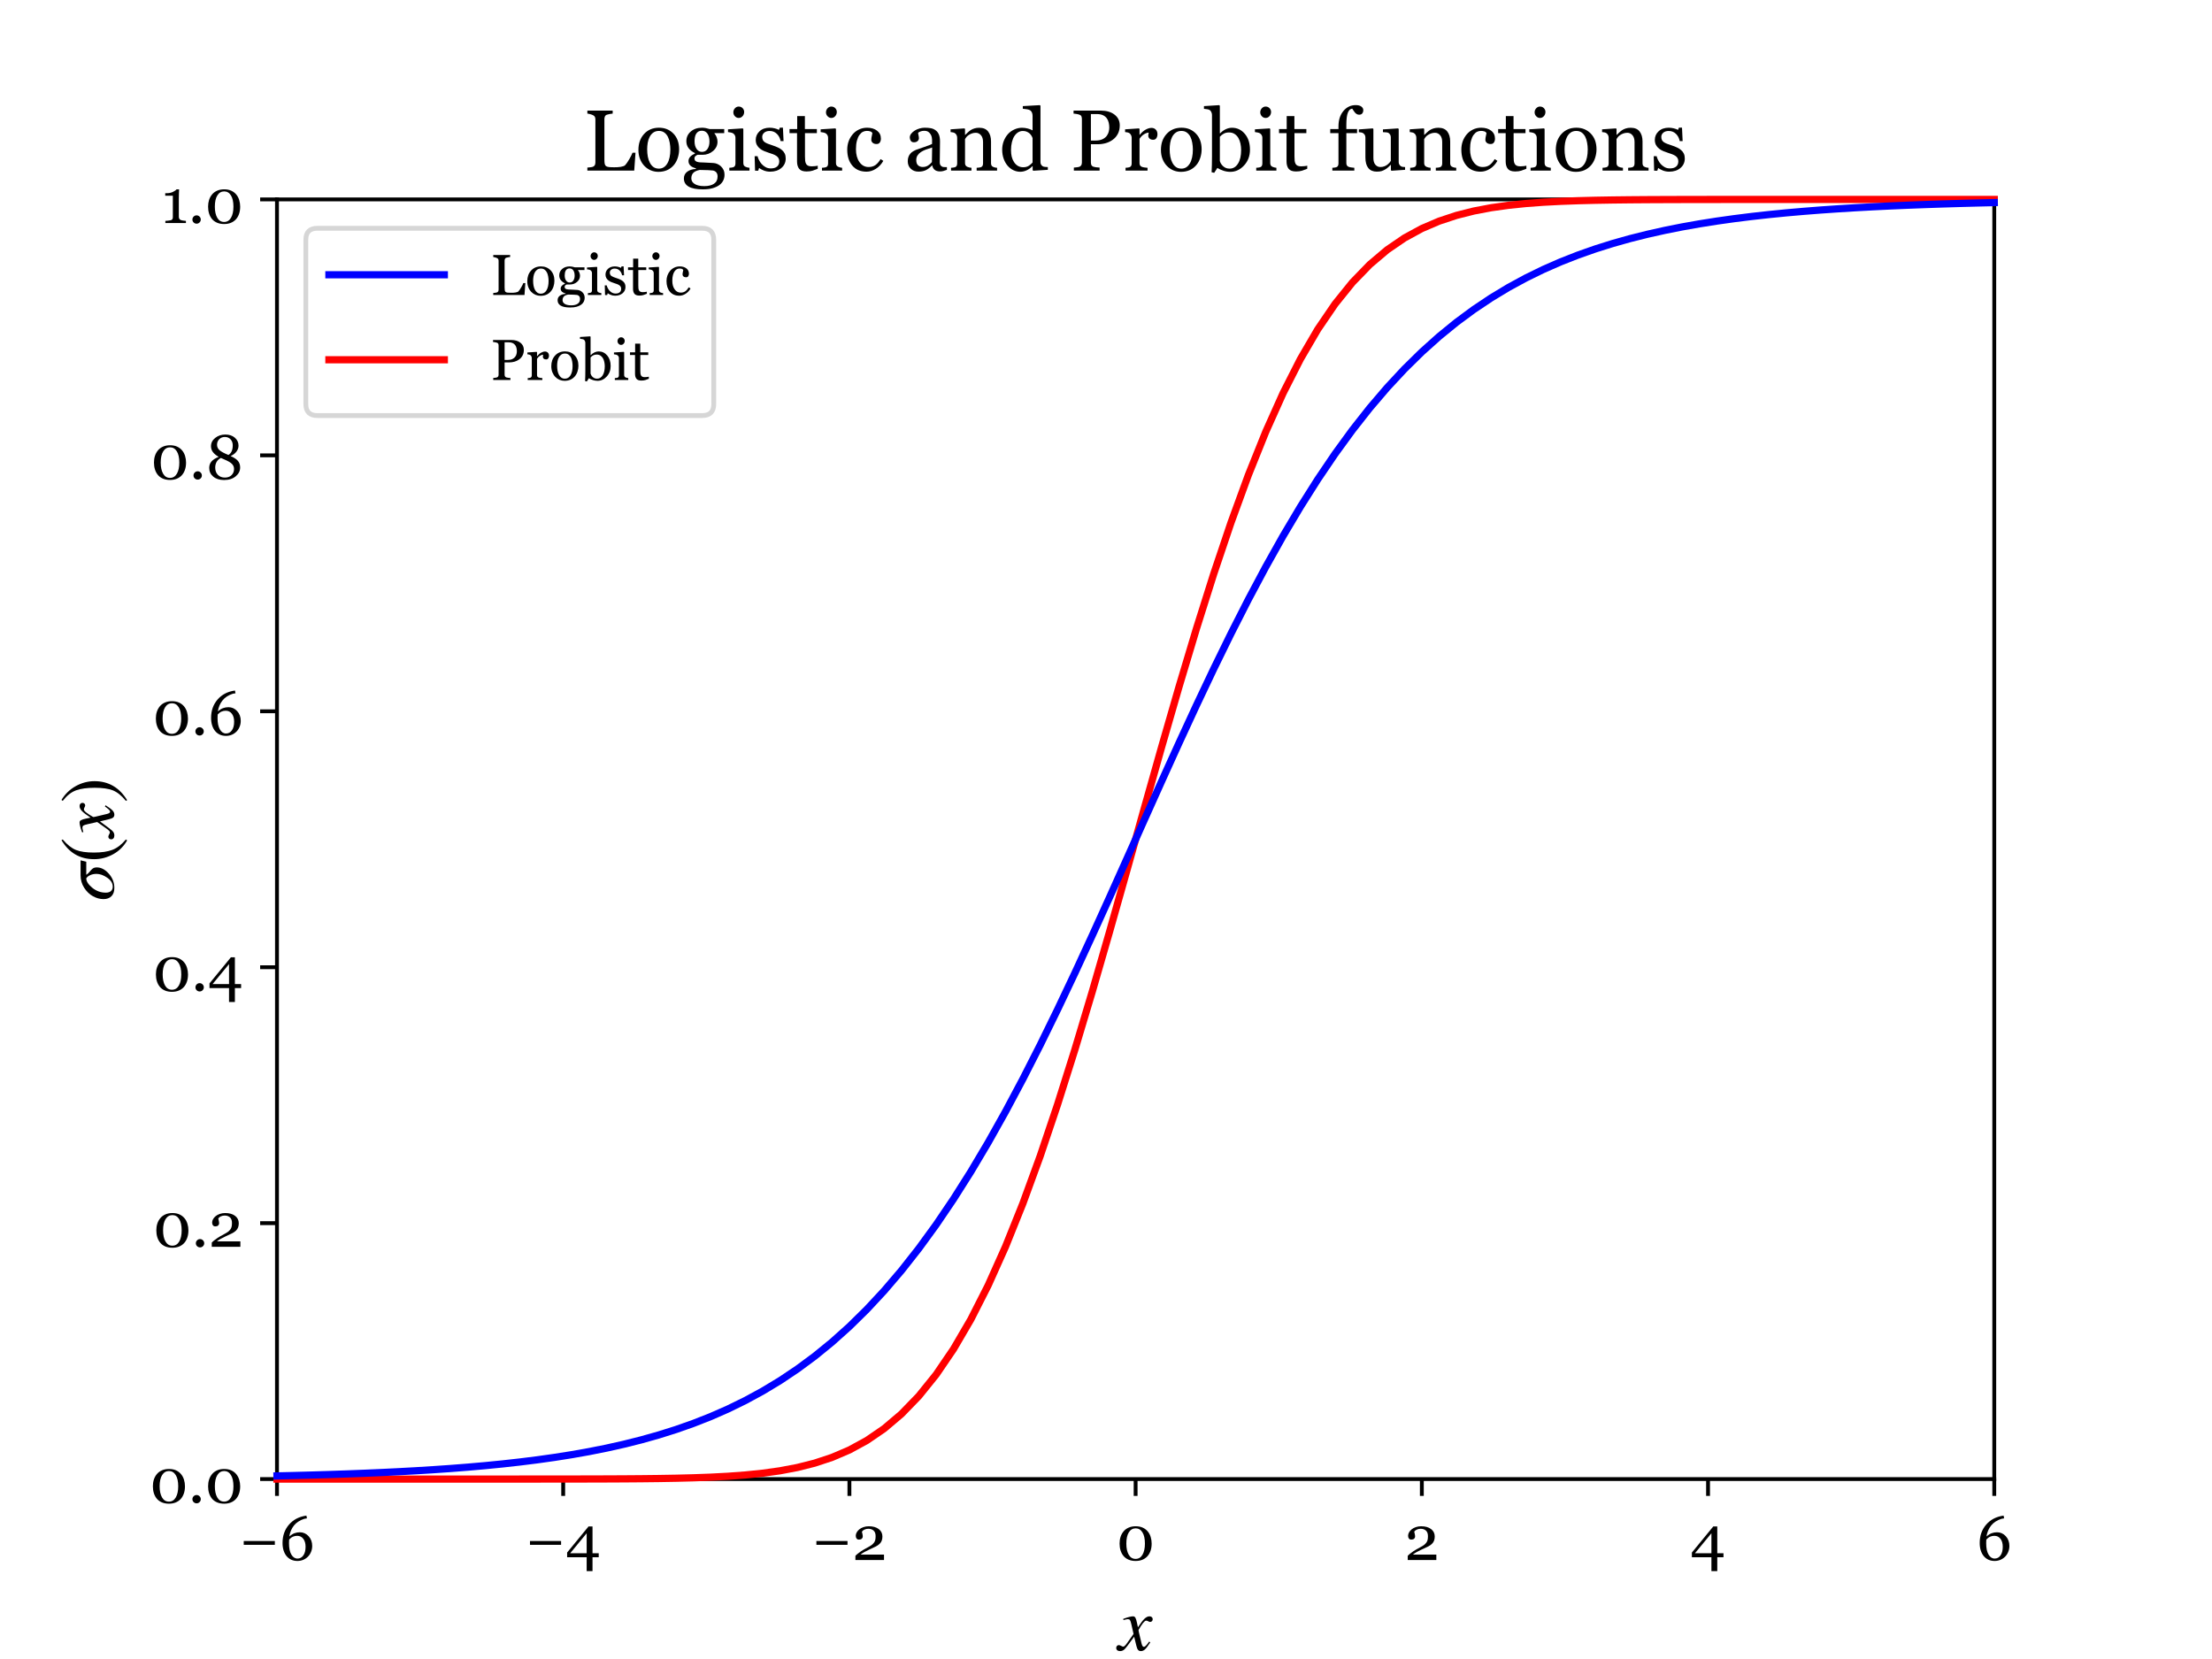 <?xml version="1.0" encoding="utf-8" standalone="no"?>
<!DOCTYPE svg PUBLIC "-//W3C//DTD SVG 1.1//EN"
  "http://www.w3.org/Graphics/SVG/1.1/DTD/svg11.dtd">
<!-- Created with matplotlib (http://matplotlib.org/) -->
<svg height="345pt" version="1.1" viewBox="0 0 460 345" width="460pt" xmlns="http://www.w3.org/2000/svg" xmlns:xlink="http://www.w3.org/1999/xlink">
 <defs>
  <style type="text/css">
*{stroke-linecap:butt;stroke-linejoin:round;}
  </style>
 </defs>
 <g id="figure_1">
  <g id="patch_1">
   <path d="M 0 345.6 
L 460.8 345.6 
L 460.8 0 
L 0 0 
z
" style="fill:#ffffff;"/>
  </g>
  <g id="axes_1">
   <g id="patch_2">
    <path d="M 57.6 307.584 
L 414.72 307.584 
L 414.72 41.472 
L 57.6 41.472 
z
" style="fill:#ffffff;"/>
   </g>
   <g id="matplotlib.axis_1">
    <g id="xtick_1">
     <g id="line2d_1">
      <defs>
       <path d="M 0 0 
L 0 3.5 
" id="m5bb52d8d26" style="stroke:#000000;stroke-width:0.8;"/>
      </defs>
      <g>
       <use style="stroke:#000000;stroke-width:0.8;" x="57.6" xlink:href="#m5bb52d8d26" y="307.584"/>
      </g>
     </g>
     <g id="text_1">
      <!-- −6 -->
      <defs>
       <path d="M 57.031 24.266 
L 7.281 24.266 
L 7.281 30.375 
L 57.031 30.375 
z
" id="Georgia-2212"/>
       <path d="M 52.484 22.516 
Q 52.484 17.438 50.656 12.984 
Q 48.828 8.547 45.75 5.422 
Q 42.188 1.859 37.859 0.141 
Q 33.547 -1.562 28.859 -1.562 
Q 23.438 -1.562 19.047 0.438 
Q 14.656 2.438 11.578 6.109 
Q 8.453 9.812 6.734 15.188 
Q 5.031 20.562 5.031 27.25 
Q 5.031 44.672 15.406 56.641 
Q 25.781 68.609 43.219 71 
L 44.094 66.609 
L 39.703 65.828 
Q 29.109 62.406 23.312 55.172 
Q 17.531 47.953 15.828 37.641 
Q 20.016 41.312 24.109 42.828 
Q 28.219 44.344 32.766 44.344 
Q 40.922 44.344 46.703 38.094 
Q 52.484 31.844 52.484 22.516 
z
M 41.891 21.188 
Q 41.891 29.109 38.25 33.891 
Q 34.625 38.672 28.516 38.672 
Q 24.859 38.672 21.703 37.297 
Q 18.562 35.938 15.625 32.719 
Q 15.578 32.125 15.469 30 
Q 15.375 27.875 15.375 26.656 
Q 15.375 15.234 19.109 8.766 
Q 22.859 2.297 28.953 2.297 
Q 34.766 2.297 38.328 7.344 
Q 41.891 12.406 41.891 21.188 
z
" id="Georgia-36"/>
      </defs>
      <g transform="translate(49.741 324.411)scale(0.13 -0.13)">
       <use xlink:href="#Georgia-2212"/>
       <use x="64.307" xlink:href="#Georgia-36"/>
      </g>
     </g>
    </g>
    <g id="xtick_2">
     <g id="line2d_2">
      <g>
       <use style="stroke:#000000;stroke-width:0.8;" x="117.12" xlink:href="#m5bb52d8d26" y="307.584"/>
      </g>
     </g>
     <g id="text_2">
      <!-- −4 -->
      <defs>
       <path d="M 52.938 4.391 
L 43.016 4.391 
L 43.016 -17.828 
L 33.641 -17.828 
L 33.641 4.391 
L 2.391 4.391 
L 2.391 11.922 
L 36.625 53.656 
L 43.016 53.656 
L 43.016 10.797 
L 52.938 10.797 
z
M 33.641 10.797 
L 33.641 42.781 
L 7.281 10.797 
z
" id="Georgia-34"/>
      </defs>
      <g transform="translate(109.267 324.411)scale(0.13 -0.13)">
       <use xlink:href="#Georgia-2212"/>
       <use x="64.307" xlink:href="#Georgia-34"/>
      </g>
     </g>
    </g>
    <g id="xtick_3">
     <g id="line2d_3">
      <g>
       <use style="stroke:#000000;stroke-width:0.8;" x="176.64" xlink:href="#m5bb52d8d26" y="307.584"/>
      </g>
     </g>
     <g id="text_3">
      <!-- −2 -->
      <defs>
       <path d="M 51.125 0 
L 5.375 0 
L 5.375 6.641 
Q 6.688 8.156 9.031 10.031 
Q 11.375 11.922 14.594 14.109 
Q 16.547 15.438 19.281 17 
Q 22.016 18.562 25.484 20.406 
Q 29.344 22.469 31.422 24.031 
Q 33.5 25.594 35.203 27.875 
Q 36.328 29.391 37.016 31.656 
Q 37.703 33.938 37.703 38.141 
Q 37.703 44.234 34.422 47.094 
Q 31.156 49.953 26.031 49.953 
Q 22.859 49.953 20.016 48.703 
Q 17.188 47.469 15.766 45.266 
Q 16.109 43.703 16.625 41.547 
Q 17.141 39.406 17.141 37.359 
Q 17.141 35.5 15.594 34.062 
Q 14.062 32.625 11.031 32.625 
Q 8.594 32.625 7.266 34.297 
Q 5.953 35.984 5.953 38.812 
Q 5.953 41.453 7.422 44.109 
Q 8.891 46.781 11.625 49.031 
Q 14.312 51.219 18.266 52.578 
Q 22.219 53.953 26.812 53.953 
Q 36.812 53.953 42.688 49.484 
Q 48.578 45.016 48.578 37.547 
Q 48.578 33.984 47.531 31.047 
Q 46.484 28.125 44.141 25.875 
Q 41.547 23.391 38.078 21.609 
Q 34.625 19.828 27.484 16.656 
Q 23.25 14.75 19.578 12.672 
Q 15.922 10.594 13.578 8.641 
L 51.125 8.641 
z
" id="Georgia-32"/>
      </defs>
      <g transform="translate(168.829 324.411)scale(0.13 -0.13)">
       <use xlink:href="#Georgia-2212"/>
       <use x="64.307" xlink:href="#Georgia-32"/>
      </g>
     </g>
    </g>
    <g id="xtick_4">
     <g id="line2d_4">
      <g>
       <use style="stroke:#000000;stroke-width:0.8;" x="236.16" xlink:href="#m5bb52d8d26" y="307.584"/>
      </g>
     </g>
     <g id="text_4">
      <!-- 0 -->
      <defs>
       <path d="M 50.141 45.609 
Q 53.266 41.844 54.797 36.781 
Q 56.344 31.734 56.344 26.219 
Q 56.344 19.578 54.438 14.328 
Q 52.547 9.078 49.219 5.609 
Q 45.797 2.047 41.109 0.234 
Q 36.422 -1.562 30.672 -1.562 
Q 24.359 -1.562 19.422 0.531 
Q 14.5 2.641 11.422 6.297 
Q 8.203 10.109 6.609 15.203 
Q 5.031 20.312 5.031 26.219 
Q 5.031 32.031 6.562 36.906 
Q 8.109 41.797 11.375 45.75 
Q 14.5 49.562 19.422 51.75 
Q 24.359 53.953 30.719 53.953 
Q 37.406 53.953 42.188 51.703 
Q 46.969 49.469 50.141 45.609 
z
M 45.562 26.219 
Q 45.562 37.844 41.578 44.234 
Q 37.594 50.641 30.766 50.641 
Q 23.828 50.641 19.828 44.234 
Q 15.828 37.844 15.828 26.219 
Q 15.828 15.188 19.656 8.469 
Q 23.484 1.766 30.672 1.766 
Q 37.844 1.766 41.703 8.469 
Q 45.562 15.188 45.562 26.219 
z
" id="Georgia-30"/>
      </defs>
      <g transform="translate(232.171 324.411)scale(0.13 -0.13)">
       <use xlink:href="#Georgia-30"/>
      </g>
     </g>
    </g>
    <g id="xtick_5">
     <g id="line2d_5">
      <g>
       <use style="stroke:#000000;stroke-width:0.8;" x="295.68" xlink:href="#m5bb52d8d26" y="307.584"/>
      </g>
     </g>
     <g id="text_5">
      <!-- 2 -->
      <g transform="translate(292.049 324.411)scale(0.13 -0.13)">
       <use xlink:href="#Georgia-32"/>
      </g>
     </g>
    </g>
    <g id="xtick_6">
     <g id="line2d_6">
      <g>
       <use style="stroke:#000000;stroke-width:0.8;" x="355.2" xlink:href="#m5bb52d8d26" y="307.584"/>
      </g>
     </g>
     <g id="text_6">
      <!-- 4 -->
      <g transform="translate(351.527 324.411)scale(0.13 -0.13)">
       <use xlink:href="#Georgia-34"/>
      </g>
     </g>
    </g>
    <g id="xtick_7">
     <g id="line2d_7">
      <g>
       <use style="stroke:#000000;stroke-width:0.8;" x="414.72" xlink:href="#m5bb52d8d26" y="307.584"/>
      </g>
     </g>
     <g id="text_7">
      <!-- 6 -->
      <g transform="translate(411.041 324.411)scale(0.13 -0.13)">
       <use xlink:href="#Georgia-36"/>
      </g>
     </g>
    </g>
    <g id="text_8">
     <!-- $x$ -->
     <defs>
      <path d="M 24.297 35.5 
L 25.5 29.797 
Q 30.797 37.906 34.047 41 
Q 37.297 44.094 40.594 44.094 
Q 42.406 44.094 43.547 43.047 
Q 44.703 42 44.703 40.391 
Q 44.703 38.797 43.75 37.797 
Q 42.797 36.797 41.297 36.797 
Q 40.406 36.797 38.906 37.641 
Q 37.406 38.5 36.094 38.5 
Q 33.203 38.5 26.297 26.406 
Q 26.297 25.094 27.094 21.906 
L 30.297 8.5 
Q 31.297 4.406 33.297 4.406 
Q 34.906 4.406 38 8.406 
Q 38.297 8.797 38.688 9.344 
Q 39.094 9.906 39.391 10.344 
Q 39.703 10.797 40.094 11.203 
L 41.594 10.297 
Q 37.297 3.594 34.797 1.25 
Q 32.297 -1.094 29.406 -1.094 
Q 27 -1.094 25.703 0.406 
Q 24.406 1.906 23.5 5.703 
L 20.594 17.594 
L 11.797 5.703 
Q 8.703 1.5 6.75 0.203 
Q 4.797 -1.094 2.297 -1.094 
Q 0 -1.094 -1.344 0 
Q -2.703 1.094 -2.703 3.094 
Q -2.703 4.594 -1.75 5.641 
Q -0.797 6.703 0.703 6.703 
Q 1.906 6.703 3.906 5.594 
Q 5.406 4.703 6.5 4.703 
Q 8.203 4.703 11.594 9.594 
L 19.797 21.203 
L 17 33.594 
Q 16 38 15.141 39.203 
Q 14.297 40.406 12.406 40.406 
Q 11.203 40.406 8.5 39.703 
L 6.703 39.203 
L 6.406 40.797 
L 7.5 41.203 
Q 15.5 44.094 19.203 44.094 
Q 21.094 44.094 22.188 42.297 
Q 23.297 40.5 24.297 35.5 
z
" id="STIXGeneral-Italic-78"/>
     </defs>
     <g transform="translate(232.56 343.326)scale(0.16 -0.16)">
      <use transform="translate(0 0.906)" xlink:href="#STIXGeneral-Italic-78"/>
     </g>
    </g>
   </g>
   <g id="matplotlib.axis_2">
    <g id="ytick_1">
     <g id="line2d_8">
      <defs>
       <path d="M 0 0 
L -3.5 0 
" id="m7e81be11b9" style="stroke:#000000;stroke-width:0.8;"/>
      </defs>
      <g>
       <use style="stroke:#000000;stroke-width:0.8;" x="57.6" xlink:href="#m7e81be11b9" y="307.584"/>
      </g>
     </g>
     <g id="text_9">
      <!-- 0.0 -->
      <defs>
       <path d="M 20.266 5.609 
Q 20.266 2.875 18.281 0.938 
Q 16.312 -0.984 13.578 -0.984 
Q 10.844 -0.984 8.859 0.938 
Q 6.891 2.875 6.891 5.609 
Q 6.891 8.344 8.859 10.328 
Q 10.844 12.312 13.578 12.312 
Q 16.312 12.312 18.281 10.328 
Q 20.266 8.344 20.266 5.609 
z
" id="Georgia-2e"/>
      </defs>
      <g transform="translate(31.139 312.498)scale(0.13 -0.13)">
       <use xlink:href="#Georgia-30"/>
       <use x="61.377" xlink:href="#Georgia-2e"/>
       <use x="88.33" xlink:href="#Georgia-30"/>
      </g>
     </g>
    </g>
    <g id="ytick_2">
     <g id="line2d_9">
      <g>
       <use style="stroke:#000000;stroke-width:0.8;" x="57.6" xlink:href="#m7e81be11b9" y="254.362"/>
      </g>
     </g>
     <g id="text_10">
      <!-- 0.2 -->
      <g transform="translate(31.856 259.275)scale(0.13 -0.13)">
       <use xlink:href="#Georgia-30"/>
       <use x="61.377" xlink:href="#Georgia-2e"/>
       <use x="88.33" xlink:href="#Georgia-32"/>
      </g>
     </g>
    </g>
    <g id="ytick_3">
     <g id="line2d_10">
      <g>
       <use style="stroke:#000000;stroke-width:0.8;" x="57.6" xlink:href="#m7e81be11b9" y="201.139"/>
      </g>
     </g>
     <g id="text_11">
      <!-- 0.4 -->
      <g transform="translate(31.772 206.053)scale(0.13 -0.13)">
       <use xlink:href="#Georgia-30"/>
       <use x="61.377" xlink:href="#Georgia-2e"/>
       <use x="88.33" xlink:href="#Georgia-34"/>
      </g>
     </g>
    </g>
    <g id="ytick_4">
     <g id="line2d_11">
      <g>
       <use style="stroke:#000000;stroke-width:0.8;" x="57.6" xlink:href="#m7e81be11b9" y="147.917"/>
      </g>
     </g>
     <g id="text_12">
      <!-- 0.6 -->
      <g transform="translate(31.76 152.83)scale(0.13 -0.13)">
       <use xlink:href="#Georgia-30"/>
       <use x="61.377" xlink:href="#Georgia-2e"/>
       <use x="88.33" xlink:href="#Georgia-36"/>
      </g>
     </g>
    </g>
    <g id="ytick_5">
     <g id="line2d_12">
      <g>
       <use style="stroke:#000000;stroke-width:0.8;" x="57.6" xlink:href="#m7e81be11b9" y="94.694"/>
      </g>
     </g>
     <g id="text_13">
      <!-- 0.8 -->
      <defs>
       <path d="M 54.547 18.359 
Q 54.547 10.156 47.453 4.25 
Q 40.375 -1.656 28.859 -1.656 
Q 18.062 -1.656 11.562 3.766 
Q 5.078 9.188 5.078 17.719 
Q 5.078 24.031 8.906 28.25 
Q 12.75 32.469 20.266 35.406 
Q 14.062 38.875 10.984 43.016 
Q 7.906 47.172 7.906 52.391 
Q 7.906 60.359 14.672 65.719 
Q 21.438 71.094 30.859 71.094 
Q 40.281 71.094 46.109 66.016 
Q 51.953 60.938 51.953 53.266 
Q 51.953 48.344 48.734 43.922 
Q 45.516 39.5 39.266 36.672 
Q 47.359 33.203 50.953 29 
Q 54.547 24.812 54.547 18.359 
z
M 42.719 53.812 
Q 42.719 59.766 39.172 63.5 
Q 35.641 67.234 30.125 67.234 
Q 24.609 67.234 21.094 63.641 
Q 17.578 60.062 17.578 54.734 
Q 17.578 49.609 21.578 46.047 
Q 25.594 42.484 35.844 38.422 
Q 39.5 40.766 41.109 44.625 
Q 42.719 48.484 42.719 53.812 
z
M 44.781 16.062 
Q 44.781 19.141 43.453 21.453 
Q 42.141 23.781 39.656 25.688 
Q 37.25 27.547 32.984 29.562 
Q 28.719 31.594 23.734 33.688 
Q 19.047 31.156 16.844 27.219 
Q 14.656 23.297 14.656 18.266 
Q 14.656 11.078 18.875 6.656 
Q 23.094 2.25 30.125 2.25 
Q 36.859 2.25 40.812 6.156 
Q 44.781 10.062 44.781 16.062 
z
" id="Georgia-38"/>
      </defs>
      <g transform="translate(31.366 99.608)scale(0.13 -0.13)">
       <use xlink:href="#Georgia-30"/>
       <use x="61.377" xlink:href="#Georgia-2e"/>
       <use x="88.33" xlink:href="#Georgia-38"/>
      </g>
     </g>
    </g>
    <g id="ytick_6">
     <g id="line2d_13">
      <g>
       <use style="stroke:#000000;stroke-width:0.8;" x="57.6" xlink:href="#m7e81be11b9" y="41.472"/>
      </g>
     </g>
     <g id="text_14">
      <!-- 1.0 -->
      <defs>
       <path d="M 39.5 0 
L 6.594 0 
L 6.594 3.469 
Q 8.062 3.562 11.156 3.875 
Q 14.266 4.203 15.438 4.547 
Q 16.938 5.031 17.75 6.125 
Q 18.562 7.234 18.562 9.422 
L 18.562 43.703 
L 6.391 43.703 
L 6.391 47.797 
L 9.078 47.797 
Q 14.359 47.797 18.531 49.75 
Q 22.703 51.703 24.516 53.953 
L 28.562 53.953 
Q 28.422 50.781 28.266 46.531 
Q 28.125 42.281 28.125 38.922 
L 28.125 9.969 
Q 28.125 8.25 28.875 6.906 
Q 29.641 5.562 31.062 4.938 
Q 32.328 4.391 35.203 3.953 
Q 38.094 3.516 39.5 3.469 
z
" id="Georgia-31"/>
      </defs>
      <g transform="translate(33.531 46.386)scale(0.13 -0.13)">
       <use xlink:href="#Georgia-31"/>
       <use x="42.969" xlink:href="#Georgia-2e"/>
       <use x="69.922" xlink:href="#Georgia-30"/>
      </g>
     </g>
    </g>
    <g id="text_15">
     <!-- $\sigma(x)$ -->
     <defs>
      <path d="M 53.094 42.797 
L 51.297 35.406 
L 34.297 35.406 
Q 35.797 33 38.391 30.953 
Q 41 28.906 42.453 26.953 
Q 43.906 25 43.906 21.703 
Q 43.906 13.297 35.75 6.094 
Q 27.594 -1.094 17.297 -1.094 
Q 10.297 -1.094 6.5 2.656 
Q 2.703 6.406 2.703 13 
Q 2.703 19.906 6.391 26.656 
Q 10.094 33.406 17.391 38.094 
Q 24.703 42.797 33.703 42.797 
z
M 35.5 22.094 
Q 35.5 26.703 33.844 30.297 
Q 32.203 33.906 29.703 35.406 
Q 23.906 35.406 17.5 27.656 
Q 11.094 19.906 11.094 10 
Q 11.094 5.594 13.188 3.297 
Q 15.297 1 18.906 1 
Q 25.594 1 30.547 8.203 
Q 35.5 15.406 35.5 22.094 
z
" id="STIXGeneral-Italic-3c3"/>
      <path d="M 30.406 -16.094 
L 29.203 -17.703 
Q 17.594 -11.094 11.188 0.5 
Q 4.797 12.094 4.797 25.203 
Q 4.797 52.906 29.5 67.594 
L 30.406 66 
Q 20.203 57.297 16.797 48.844 
Q 13.406 40.406 13.406 25.5 
Q 13.406 10.703 16.906 1.5 
Q 20.406 -7.703 30.406 -16.094 
z
" id="STIXGeneral-Regular-28"/>
      <path d="M 2.906 66 
L 4.094 67.594 
Q 15.5 60.797 22 49.188 
Q 28.5 37.594 28.5 24.703 
Q 28.5 -2.594 3.797 -17.703 
L 2.906 -16.094 
Q 13.203 -7.594 16.547 0.844 
Q 19.906 9.297 19.906 24.406 
Q 19.906 39.594 16.547 48.75 
Q 13.203 57.906 2.906 66 
z
" id="STIXGeneral-Regular-29"/>
     </defs>
     <g transform="translate(23.669 187.408)rotate(-90)scale(0.16 -0.16)">
      <use transform="translate(0 0.406)" xlink:href="#STIXGeneral-Italic-3c3"/>
      <use transform="translate(49.8 0.406)" xlink:href="#STIXGeneral-Regular-28"/>
      <use transform="translate(83.1 0.406)" xlink:href="#STIXGeneral-Italic-78"/>
      <use transform="translate(127.5 0.406)" xlink:href="#STIXGeneral-Regular-29"/>
     </g>
    </g>
   </g>
   <g id="patch_3">
    <path d="M 57.6 307.584 
L 57.6 41.472 
" style="fill:none;stroke:#000000;stroke-linecap:square;stroke-linejoin:miter;stroke-width:0.8;"/>
   </g>
   <g id="patch_4">
    <path d="M 414.72 307.584 
L 414.72 41.472 
" style="fill:none;stroke:#000000;stroke-linecap:square;stroke-linejoin:miter;stroke-width:0.8;"/>
   </g>
   <g id="patch_5">
    <path d="M 57.6 307.584 
L 414.72 307.584 
" style="fill:none;stroke:#000000;stroke-linecap:square;stroke-linejoin:miter;stroke-width:0.8;"/>
   </g>
   <g id="patch_6">
    <path d="M 57.6 41.472 
L 414.72 41.472 
" style="fill:none;stroke:#000000;stroke-linecap:square;stroke-linejoin:miter;stroke-width:0.8;"/>
   </g>
   <g id="line2d_14">
    <path d="M 57.6 307.584 
L 61.207 307.584 
L 64.815 307.584 
L 68.422 307.584 
L 72.029 307.584 
L 75.636 307.584 
L 79.244 307.584 
L 82.851 307.584 
L 86.458 307.584 
L 90.065 307.584 
L 93.673 307.584 
L 97.28 307.584 
L 100.887 307.583 
L 104.495 307.583 
L 108.102 307.582 
L 111.709 307.58 
L 115.316 307.577 
L 118.924 307.573 
L 122.531 307.566 
L 126.138 307.555 
L 129.745 307.538 
L 133.353 307.511 
L 136.96 307.47 
L 140.567 307.409 
L 144.175 307.318 
L 147.782 307.187 
L 151.389 307 
L 154.996 306.734 
L 158.604 306.365 
L 162.211 305.86 
L 165.818 305.176 
L 169.425 304.266 
L 173.033 303.073 
L 176.64 301.53 
L 180.247 299.564 
L 183.855 297.097 
L 187.462 294.044 
L 191.069 290.322 
L 194.676 285.851 
L 198.284 280.558 
L 201.891 274.384 
L 205.498 267.286 
L 209.105 259.244 
L 212.713 250.268 
L 216.32 240.393 
L 219.927 229.688 
L 223.535 218.252 
L 227.142 206.213 
L 230.749 193.725 
L 234.356 180.958 
L 237.964 168.098 
L 241.571 155.331 
L 245.178 142.843 
L 248.785 130.804 
L 252.393 119.368 
L 256 108.663 
L 259.607 98.788 
L 263.215 89.812 
L 266.822 81.77 
L 270.429 74.672 
L 274.036 68.498 
L 277.644 63.205 
L 281.251 58.734 
L 284.858 55.012 
L 288.465 51.959 
L 292.073 49.492 
L 295.68 47.526 
L 299.287 45.983 
L 302.895 44.79 
L 306.502 43.88 
L 310.109 43.196 
L 313.716 42.691 
L 317.324 42.322 
L 320.931 42.056 
L 324.538 41.869 
L 328.145 41.738 
L 331.753 41.647 
L 335.36 41.586 
L 338.967 41.545 
L 342.575 41.518 
L 346.182 41.501 
L 349.789 41.49 
L 353.396 41.483 
L 357.004 41.479 
L 360.611 41.476 
L 364.218 41.474 
L 367.825 41.473 
L 371.433 41.473 
L 375.04 41.472 
L 378.647 41.472 
L 382.255 41.472 
L 385.862 41.472 
L 389.469 41.472 
L 393.076 41.472 
L 396.684 41.472 
L 400.291 41.472 
L 403.898 41.472 
L 407.505 41.472 
L 411.113 41.472 
L 414.72 41.472 
" style="fill:none;stroke:#ff0000;stroke-linecap:square;stroke-width:1.5;"/>
   </g>
   <g id="text_16">
    <!-- Logistic and Probit functions -->
    <defs>
     <path d="M 60.406 20.609 
L 58.938 0 
L 4.781 0 
L 4.781 3.469 
Q 5.953 3.562 8.172 3.797 
Q 10.406 4.047 11.281 4.438 
Q 12.75 5.078 13.406 6.297 
Q 14.062 7.516 14.062 9.422 
L 14.062 59.031 
Q 14.062 60.688 13.5 61.953 
Q 12.938 63.234 11.281 64.016 
Q 10.156 64.594 8.125 65.156 
Q 6.109 65.719 4.781 65.828 
L 4.781 69.281 
L 34.031 69.281 
L 34.031 65.828 
Q 32.672 65.766 30.5 65.328 
Q 28.328 64.891 27.344 64.547 
Q 25.688 63.969 25.078 62.547 
Q 24.469 61.141 24.469 59.516 
L 24.469 12.984 
Q 24.469 9.766 24.781 7.984 
Q 25.094 6.203 26.266 5.219 
Q 27.391 4.344 29.609 4.078 
Q 31.844 3.812 35.844 3.812 
Q 37.641 3.812 39.594 3.906 
Q 41.547 4 43.312 4.297 
Q 45.016 4.594 46.453 5.094 
Q 47.906 5.609 48.578 6.391 
Q 50.594 8.641 53.25 13.203 
Q 55.906 17.781 56.938 20.609 
z
" id="Georgia-4c"/>
     <path d="M 50.438 24.562 
Q 50.438 19.484 48.828 14.578 
Q 47.219 9.672 44.234 6.25 
Q 40.875 2.344 36.422 0.438 
Q 31.984 -1.469 26.469 -1.469 
Q 21.875 -1.469 17.719 0.266 
Q 13.578 2 10.359 5.328 
Q 7.172 8.594 5.297 13.297 
Q 3.422 18.016 3.422 23.875 
Q 3.422 35.156 9.984 42.328 
Q 16.547 49.516 27.203 49.516 
Q 37.312 49.516 43.875 42.703 
Q 50.438 35.891 50.438 24.562 
z
M 40.328 24.469 
Q 40.328 28.125 39.594 32.203 
Q 38.875 36.281 37.406 39.109 
Q 35.844 42.141 33.297 43.969 
Q 30.766 45.797 27.094 45.797 
Q 23.344 45.797 20.672 43.938 
Q 18.016 42.094 16.359 38.875 
Q 14.797 35.891 14.156 32.078 
Q 13.531 28.266 13.531 24.703 
Q 13.531 20.016 14.281 16.031 
Q 15.047 12.062 16.703 8.938 
Q 18.359 5.812 20.875 4.031 
Q 23.391 2.25 27.094 2.25 
Q 33.203 2.25 36.766 8.156 
Q 40.328 14.062 40.328 24.469 
z
" id="Georgia-6f"/>
     <path d="M 44.781 4.984 
Q 46.734 3.125 47.844 0.781 
Q 48.969 -1.562 48.969 -5.031 
Q 48.969 -8.5 47.453 -11.547 
Q 45.953 -14.594 42.875 -16.844 
Q 39.594 -19.141 35.047 -20.406 
Q 30.516 -21.688 23.828 -21.688 
Q 12.891 -21.688 7.469 -18.484 
Q 2.047 -15.281 2.047 -9.125 
Q 2.047 -4.156 5.953 -1.266 
Q 9.859 1.609 15.922 1.859 
L 15.922 2.547 
Q 14.453 2.984 12.891 3.641 
Q 11.328 4.297 10.203 5.172 
Q 8.938 6.203 8.156 7.594 
Q 7.375 8.984 7.375 11.031 
Q 7.375 13.625 9.203 15.797 
Q 11.031 17.969 14.75 19.531 
L 14.75 20.266 
Q 10.062 22.469 7.469 25.906 
Q 4.891 29.344 4.891 33.891 
Q 4.891 40.719 9.984 45.109 
Q 15.094 49.516 23.047 49.516 
Q 25.25 49.516 27.422 49.078 
Q 29.594 48.641 31.844 47.953 
L 48.641 47.953 
L 48.641 43.266 
L 37.312 43.266 
L 37.312 42.969 
Q 39.109 40.875 39.984 38.328 
Q 40.875 35.797 40.875 33.344 
Q 40.875 27 35.719 22.609 
Q 30.562 18.219 23.734 18.219 
L 17.828 18.219 
Q 16.703 17.828 15.484 16.797 
Q 14.266 15.766 14.266 14.016 
Q 14.266 12.203 15.281 11.25 
Q 16.312 10.297 17.781 9.969 
Q 19.188 9.578 21.062 9.469 
Q 22.953 9.375 24.953 9.328 
Q 27.094 9.281 30.828 9.031 
Q 34.578 8.797 36.141 8.734 
Q 38.375 8.641 40.641 7.656 
Q 42.922 6.688 44.781 4.984 
z
M 31.594 33.547 
Q 31.594 39.266 29.266 42.656 
Q 26.953 46.047 22.75 46.047 
Q 20.453 46.047 18.812 45.094 
Q 17.188 44.141 16.156 42.391 
Q 15.188 40.766 14.766 38.5 
Q 14.359 36.234 14.359 33.844 
Q 14.359 28.422 16.719 25 
Q 19.094 21.578 22.859 21.578 
Q 27.047 21.578 29.312 24.969 
Q 31.594 28.375 31.594 33.547 
z
M 40.969 -6.844 
Q 40.969 -4.109 39.688 -2.344 
Q 38.422 -0.594 35.844 0.047 
Q 34.469 0.25 30.219 0.484 
Q 25.984 0.734 20.359 0.734 
Q 15.094 -0.297 12.859 -2.703 
Q 10.641 -5.125 10.641 -8.938 
Q 10.641 -10.641 11.375 -12.203 
Q 12.109 -13.766 13.922 -15.094 
Q 15.625 -16.359 18.5 -17.156 
Q 21.391 -17.969 25.531 -17.969 
Q 32.719 -17.969 36.844 -15.203 
Q 40.969 -12.453 40.969 -6.844 
z
" id="Georgia-67"/>
     <path d="M 26.906 0 
L 3.609 0 
L 3.609 3.219 
Q 4.734 3.328 5.922 3.422 
Q 7.125 3.516 8.016 3.812 
Q 9.375 4.25 10.031 5.344 
Q 10.688 6.453 10.688 8.203 
L 10.688 37.938 
Q 10.688 39.5 9.984 40.797 
Q 9.281 42.094 8.016 42.969 
Q 7.078 43.562 5.312 43.969 
Q 3.562 44.391 2.094 44.484 
L 2.094 47.656 
L 19.094 48.734 
L 19.781 48.047 
L 19.781 8.797 
Q 19.781 7.078 20.438 5.953 
Q 21.094 4.828 22.516 4.297 
Q 23.578 3.859 24.609 3.594 
Q 25.641 3.328 26.906 3.219 
z
M 20.75 67.719 
Q 20.75 64.938 18.922 62.859 
Q 17.094 60.797 14.406 60.797 
Q 11.922 60.797 10.078 62.766 
Q 8.25 64.75 8.25 67.281 
Q 8.25 69.969 10.078 71.969 
Q 11.922 73.969 14.406 73.969 
Q 17.188 73.969 18.969 72.094 
Q 20.75 70.219 20.75 67.719 
z
" id="Georgia-69"/>
     <path d="M 35.297 23.578 
Q 37.312 21.828 38.375 19.531 
Q 39.453 17.234 39.453 13.922 
Q 39.453 7.234 34.438 2.984 
Q 29.438 -1.266 21.484 -1.266 
Q 17.281 -1.266 13.734 0.25 
Q 10.203 1.766 8.688 3.031 
L 7.719 -0.141 
L 4.047 -0.141 
L 3.562 16.609 
L 6.938 16.609 
Q 7.328 14.703 8.594 12.156 
Q 9.859 9.625 11.672 7.562 
Q 13.578 5.422 16.234 3.953 
Q 18.891 2.484 22.219 2.484 
Q 26.906 2.484 29.438 4.609 
Q 31.984 6.734 31.984 10.688 
Q 31.984 12.75 31.172 14.234 
Q 30.375 15.719 28.812 16.844 
Q 27.203 17.969 24.859 18.875 
Q 22.516 19.781 19.625 20.656 
Q 17.328 21.344 14.516 22.531 
Q 11.719 23.734 9.719 25.344 
Q 7.562 27.047 6.188 29.531 
Q 4.828 32.031 4.828 35.406 
Q 4.828 41.312 9.219 45.406 
Q 13.625 49.516 21 49.516 
Q 23.828 49.516 26.781 48.781 
Q 29.734 48.047 31.594 47.016 
L 32.719 49.562 
L 36.234 49.562 
L 36.969 34.078 
L 33.594 34.078 
Q 32.562 39.266 29.172 42.5 
Q 25.781 45.75 20.906 45.75 
Q 16.891 45.75 14.594 43.75 
Q 12.312 41.75 12.312 38.922 
Q 12.312 36.719 13.062 35.25 
Q 13.812 33.797 15.328 32.766 
Q 16.797 31.781 19.016 30.922 
Q 21.234 30.078 24.516 29 
Q 27.734 27.984 30.594 26.609 
Q 33.453 25.25 35.297 23.578 
z
" id="Georgia-73"/>
     <path d="M 33.25 2.094 
Q 30.078 0.781 27.25 -0.125 
Q 24.422 -1.031 20.312 -1.031 
Q 14.266 -1.031 11.797 2.016 
Q 9.328 5.078 9.328 10.641 
L 9.328 43.266 
L 0.641 43.266 
L 0.641 47.953 
L 9.516 47.953 
L 9.516 62.938 
L 18.406 62.938 
L 18.406 47.953 
L 32.234 47.953 
L 32.234 43.266 
L 18.5 43.266 
L 18.5 16.359 
Q 18.5 13.328 18.719 11.297 
Q 18.953 9.281 19.781 7.766 
Q 20.562 6.344 22.125 5.609 
Q 23.688 4.891 26.312 4.891 
Q 27.547 4.891 29.906 5.109 
Q 32.281 5.328 33.25 5.672 
z
" id="Georgia-74"/>
     <path d="M 25.781 -1.266 
Q 15.328 -1.266 9.422 5.656 
Q 3.516 12.594 3.516 24.266 
Q 3.516 29.344 5.094 33.766 
Q 6.688 38.188 9.719 41.797 
Q 12.594 45.266 16.938 47.391 
Q 21.297 49.516 26.422 49.516 
Q 33.5 49.516 37.938 46.109 
Q 42.391 42.719 42.391 36.859 
Q 42.391 34.422 41.219 32.547 
Q 40.047 30.672 37.359 30.672 
Q 34.469 30.672 32.875 32.125 
Q 31.297 33.594 31.297 35.406 
Q 31.297 37.594 31.875 39.906 
Q 32.469 42.234 32.562 43.312 
Q 31.688 44.828 29.953 45.328 
Q 28.219 45.844 26.219 45.844 
Q 23.875 45.844 21.75 44.844 
Q 19.625 43.844 17.625 41.156 
Q 15.828 38.719 14.703 34.562 
Q 13.578 30.422 13.578 24.656 
Q 13.578 15.578 17.594 9.844 
Q 21.625 4.109 28.172 4.109 
Q 32.906 4.109 36.109 6.391 
Q 39.312 8.688 42.047 13.281 
L 45.172 11.234 
Q 41.938 5.469 36.656 2.094 
Q 31.391 -1.266 25.781 -1.266 
z
" id="Georgia-63"/>
     <path id="Georgia-20"/>
     <path d="M 49.125 0.875 
Q 46.828 0.047 45.094 -0.469 
Q 43.359 -0.984 41.156 -0.984 
Q 37.359 -0.984 35.078 0.797 
Q 32.812 2.594 32.172 6 
L 31.891 6 
Q 28.719 2.484 25.078 0.625 
Q 21.438 -1.219 16.312 -1.219 
Q 10.891 -1.219 7.391 2.094 
Q 3.906 5.422 3.906 10.797 
Q 3.906 13.578 4.688 15.766 
Q 5.469 17.969 7.031 19.734 
Q 8.25 21.188 10.25 22.328 
Q 12.25 23.484 14.016 24.172 
Q 16.219 25 22.922 27.25 
Q 29.641 29.5 31.984 30.766 
L 31.984 35.594 
Q 31.984 36.234 31.719 38.031 
Q 31.453 39.844 30.562 41.453 
Q 29.594 43.266 27.812 44.609 
Q 26.031 45.953 22.75 45.953 
Q 20.516 45.953 18.578 45.188 
Q 16.656 44.438 15.875 43.609 
Q 15.875 42.625 16.328 40.719 
Q 16.797 38.812 16.797 37.203 
Q 16.797 35.5 15.25 34.078 
Q 13.719 32.672 10.984 32.672 
Q 8.547 32.672 7.391 34.406 
Q 6.25 36.141 6.25 38.281 
Q 6.25 40.531 7.828 42.578 
Q 9.422 44.625 11.969 46.234 
Q 14.156 47.609 17.281 48.562 
Q 20.406 49.516 23.391 49.516 
Q 27.484 49.516 30.531 48.953 
Q 33.594 48.391 36.078 46.531 
Q 38.578 44.734 39.859 41.625 
Q 41.156 38.531 41.156 33.641 
Q 41.156 26.656 41.016 21.266 
Q 40.875 15.875 40.875 9.469 
Q 40.875 7.562 41.531 6.438 
Q 42.188 5.328 43.562 4.547 
Q 44.281 4.109 45.875 4.047 
Q 47.469 4 49.125 4 
z
M 32.078 26.656 
Q 27.938 25.438 24.812 24.266 
Q 21.688 23.094 19 21.344 
Q 16.547 19.672 15.125 17.406 
Q 13.719 15.141 13.719 12.016 
Q 13.719 7.953 15.844 6.047 
Q 17.969 4.156 21.234 4.156 
Q 24.703 4.156 27.344 5.828 
Q 29.984 7.516 31.781 9.812 
z
" id="Georgia-61"/>
     <path d="M 56.688 0 
L 33.109 0 
L 33.109 3.219 
Q 34.234 3.328 35.578 3.422 
Q 36.922 3.516 37.797 3.812 
Q 39.156 4.25 39.812 5.344 
Q 40.484 6.453 40.484 8.203 
L 40.484 32.953 
Q 40.484 38.094 38.062 40.875 
Q 35.641 43.656 32.172 43.656 
Q 29.594 43.656 27.438 42.844 
Q 25.297 42.047 23.641 40.875 
Q 22.016 39.75 21.062 38.453 
Q 20.125 37.156 19.672 36.375 
L 19.672 8.688 
Q 19.672 7.031 20.359 5.953 
Q 21.047 4.891 22.406 4.297 
Q 23.438 3.812 24.625 3.562 
Q 25.828 3.328 27.094 3.219 
L 27.094 0 
L 3.516 0 
L 3.516 3.219 
Q 4.641 3.328 5.828 3.422 
Q 7.031 3.516 7.906 3.812 
Q 9.281 4.25 9.938 5.344 
Q 10.594 6.453 10.594 8.203 
L 10.594 37.938 
Q 10.594 39.594 9.891 40.984 
Q 9.188 42.391 7.906 43.266 
Q 6.984 43.844 5.703 44.109 
Q 4.438 44.391 2.984 44.484 
L 2.984 47.656 
L 19 48.734 
L 19.672 48.047 
L 19.672 41.266 
L 19.922 41.266 
Q 21.094 42.438 22.844 44.062 
Q 24.609 45.703 26.172 46.734 
Q 27.984 47.906 30.469 48.688 
Q 32.953 49.469 36.078 49.469 
Q 43.016 49.469 46.359 45.141 
Q 49.703 40.828 49.703 33.641 
L 49.703 8.594 
Q 49.703 6.891 50.281 5.828 
Q 50.875 4.781 52.297 4.203 
Q 53.469 3.719 54.312 3.516 
Q 55.172 3.328 56.688 3.219 
z
" id="Georgia-6e"/>
     <path d="M 56.25 0.875 
L 39.453 -0.203 
L 38.719 0.484 
L 38.719 4.984 
L 38.328 5.078 
Q 35.797 2.25 32.062 0.438 
Q 28.328 -1.375 24.359 -1.375 
Q 20.266 -1.375 16.422 0.453 
Q 12.594 2.297 9.766 5.609 
Q 6.891 8.984 5.203 13.719 
Q 3.516 18.453 3.516 24.172 
Q 3.516 29.391 5.312 34.078 
Q 7.125 38.766 10.297 42.281 
Q 13.281 45.562 17.594 47.516 
Q 21.922 49.469 26.422 49.469 
Q 29.781 49.469 33.031 48.609 
Q 36.281 47.75 38.625 46.438 
L 38.625 63.188 
Q 38.625 65.234 37.938 66.922 
Q 37.25 68.609 36.031 69.484 
Q 34.672 70.406 32.344 70.812 
Q 30.031 71.234 27.344 71.438 
L 27.344 74.469 
L 47.016 75.594 
L 47.75 74.859 
L 47.75 9.906 
Q 47.75 8.203 48.406 7 
Q 49.078 5.812 50.344 4.984 
Q 51.266 4.391 53.016 4.25 
Q 54.781 4.109 56.25 4.047 
z
M 38.625 9.328 
L 38.625 37.5 
Q 38.234 38.766 37.344 40.234 
Q 36.469 41.703 35.156 42.922 
Q 33.734 44.141 31.828 44.938 
Q 29.938 45.75 27.391 45.75 
Q 24.469 45.75 22 44.234 
Q 19.531 42.719 17.625 39.891 
Q 15.828 37.156 14.766 32.938 
Q 13.719 28.719 13.719 23.578 
Q 13.719 19.484 14.5 16.141 
Q 15.281 12.797 17.141 9.906 
Q 18.844 7.172 21.5 5.516 
Q 24.172 3.859 27.828 3.859 
Q 31.734 3.859 34.297 5.562 
Q 36.859 7.281 38.625 9.328 
z
" id="Georgia-64"/>
     <path d="M 57.812 52.203 
Q 57.812 46.781 55.688 42.594 
Q 53.562 38.422 49.812 35.688 
Q 46.094 32.953 41.641 31.688 
Q 37.203 30.422 32.234 30.422 
L 24.469 30.422 
L 24.469 9.422 
Q 24.469 7.719 25.031 6.422 
Q 25.594 5.125 27.344 4.438 
Q 28.219 4.109 30.438 3.812 
Q 32.672 3.516 34.516 3.469 
L 34.516 0 
L 4.781 0 
L 4.781 3.469 
Q 5.953 3.562 8.172 3.797 
Q 10.406 4.047 11.281 4.438 
Q 12.75 5.078 13.406 6.297 
Q 14.062 7.516 14.062 9.422 
L 14.062 59.422 
Q 14.062 61.141 13.578 62.5 
Q 13.094 63.875 11.281 64.547 
Q 9.422 65.188 7.594 65.453 
Q 5.766 65.719 4.438 65.828 
L 4.438 69.281 
L 36.078 69.281 
Q 45.75 69.281 51.781 64.625 
Q 57.812 59.969 57.812 52.203 
z
M 42.969 40.375 
Q 44.625 42.719 45.156 45.234 
Q 45.703 47.75 45.703 49.75 
Q 45.703 52.547 45.047 55.422 
Q 44.391 58.297 42.781 60.453 
Q 41.062 62.75 38.281 64.016 
Q 35.5 65.281 31.344 65.281 
L 24.469 65.281 
L 24.469 34.672 
L 29.438 34.672 
Q 34.719 34.672 38.016 36.297 
Q 41.312 37.938 42.969 40.375 
z
" id="Georgia-50"/>
     <path d="M 40.375 41.938 
Q 40.375 39.453 39.156 37.516 
Q 37.938 35.594 35.406 35.594 
Q 32.672 35.594 31.219 37 
Q 29.781 38.422 29.781 40.141 
Q 29.781 41.219 29.953 42.094 
Q 30.125 42.969 30.281 43.844 
Q 27.984 43.844 24.906 41.984 
Q 21.828 40.141 19.672 36.719 
L 19.672 8.688 
Q 19.672 6.984 20.328 5.906 
Q 21 4.828 22.406 4.297 
Q 23.641 3.812 25.562 3.562 
Q 27.484 3.328 28.906 3.219 
L 28.906 0 
L 3.516 0 
L 3.516 3.219 
Q 4.641 3.328 5.828 3.422 
Q 7.031 3.516 7.906 3.812 
Q 9.281 4.25 9.938 5.344 
Q 10.594 6.453 10.594 8.203 
L 10.594 37.938 
Q 10.594 39.453 9.891 40.922 
Q 9.188 42.391 7.906 43.266 
Q 6.984 43.844 5.703 44.109 
Q 4.438 44.391 2.984 44.484 
L 2.984 47.656 
L 19 48.734 
L 19.672 48.047 
L 19.672 41.266 
L 19.922 41.266 
Q 22.953 45.219 26.656 47.266 
Q 30.375 49.312 33.453 49.312 
Q 36.531 49.312 38.453 47.312 
Q 40.375 45.312 40.375 41.938 
z
" id="Georgia-72"/>
     <path d="M 52.391 24.125 
Q 52.391 13.281 45.547 5.906 
Q 38.719 -1.469 29.688 -1.469 
Q 25.734 -1.469 21.891 -0.234 
Q 18.062 0.984 14.703 3.031 
L 11.078 -2.594 
L 8.062 -1.906 
Q 8.297 1.703 8.391 6.781 
Q 8.5 11.859 8.5 16.609 
L 8.5 64.266 
Q 8.5 65.922 7.734 67.578 
Q 6.984 69.234 5.812 69.969 
Q 4.891 70.609 2.703 70.922 
Q 0.531 71.234 -0.781 71.344 
L -0.781 74.469 
L 16.891 75.594 
L 17.578 74.859 
L 17.578 43.109 
L 17.922 43.016 
Q 20.953 46.234 24.531 47.844 
Q 28.125 49.469 31.594 49.469 
Q 40.484 49.469 46.438 42.438 
Q 52.391 35.406 52.391 24.125 
z
M 42.188 23.781 
Q 42.188 27.391 41.406 31.141 
Q 40.625 34.906 38.969 37.703 
Q 37.312 40.531 34.625 42.281 
Q 31.938 44.047 28.172 44.047 
Q 24.75 44.047 22.188 42.703 
Q 19.625 41.359 17.578 39.062 
L 17.578 11.031 
Q 17.875 9.859 18.719 8.297 
Q 19.578 6.734 21.047 5.328 
Q 22.516 3.953 24.359 3.094 
Q 26.219 2.25 28.906 2.25 
Q 34.859 2.25 38.516 8 
Q 42.188 13.766 42.188 23.781 
z
" id="Georgia-62"/>
     <path d="M 39.359 69.781 
Q 39.359 67.578 38.188 66.062 
Q 37.016 64.547 34.625 64.547 
Q 33.109 64.547 31.953 65.188 
Q 30.812 65.828 29.828 66.891 
Q 28.859 67.969 28.031 69.328 
Q 27.203 70.703 26.609 71.531 
Q 23.344 71.391 21.562 66.969 
Q 19.781 62.547 19.781 52.875 
L 19.781 47.953 
L 32.172 47.953 
L 32.172 43.266 
L 19.781 43.266 
L 19.781 8.688 
Q 19.781 6.984 20.438 5.906 
Q 21.094 4.828 22.516 4.297 
Q 23.688 3.859 25.641 3.594 
Q 27.594 3.328 29 3.219 
L 29 0 
L 3.609 0 
L 3.609 3.219 
Q 4.734 3.328 5.922 3.422 
Q 7.125 3.516 8.016 3.812 
Q 9.375 4.25 10.031 5.344 
Q 10.688 6.453 10.688 8.203 
L 10.688 43.266 
L 1.172 43.266 
L 1.172 47.953 
L 10.688 47.953 
L 10.688 51.031 
Q 10.688 62.016 16.375 68.828 
Q 22.078 75.641 30.609 75.641 
Q 34.969 75.641 37.156 73.922 
Q 39.359 72.219 39.359 69.781 
z
" id="Georgia-66"/>
     <path d="M 55.125 0.875 
L 39.453 -0.203 
L 38.719 0.484 
L 38.719 6.594 
L 38.422 6.594 
Q 37.25 5.375 35.781 3.984 
Q 34.328 2.594 32.422 1.469 
Q 30.219 0.141 28.172 -0.531 
Q 26.125 -1.219 22.359 -1.219 
Q 15.969 -1.219 12.625 2.953 
Q 9.281 7.125 9.281 15.094 
L 9.281 38.141 
Q 9.281 39.891 8.609 41.078 
Q 7.953 42.281 6.688 43.172 
Q 5.812 43.75 4.484 44.016 
Q 3.172 44.281 1.703 44.391 
L 1.703 47.562 
L 17.781 48.734 
L 18.5 48.047 
L 18.5 14.594 
Q 18.5 9.375 20.844 6.734 
Q 23.188 4.109 26.469 4.109 
Q 29.156 4.109 31.25 4.938 
Q 33.344 5.766 34.766 6.891 
Q 36.078 7.906 37.078 9.047 
Q 38.094 10.203 38.625 11.188 
L 38.625 38.484 
Q 38.625 40.094 37.938 41.328 
Q 37.25 42.578 36.031 43.453 
Q 35.156 44.047 33.422 44.156 
Q 31.688 44.281 29.547 44.391 
L 29.547 47.562 
L 47.016 48.734 
L 47.75 48.047 
L 47.75 9.812 
Q 47.75 8.156 48.438 6.984 
Q 49.125 5.812 50.344 4.984 
Q 51.219 4.438 52.438 4.266 
Q 53.656 4.109 55.125 4.047 
z
" id="Georgia-75"/>
    </defs>
    <g transform="translate(121.285 35.472)scale(0.18 -0.18)">
     <use xlink:href="#Georgia-4c"/>
     <use x="60.352" xlink:href="#Georgia-6f"/>
     <use x="114.258" xlink:href="#Georgia-67"/>
     <use x="165.186" xlink:href="#Georgia-69"/>
     <use x="194.482" xlink:href="#Georgia-73"/>
     <use x="237.695" xlink:href="#Georgia-74"/>
     <use x="272.217" xlink:href="#Georgia-69"/>
     <use x="301.514" xlink:href="#Georgia-63"/>
     <use x="346.924" xlink:href="#Georgia-20"/>
     <use x="371.045" xlink:href="#Georgia-61"/>
     <use x="421.436" xlink:href="#Georgia-6e"/>
     <use x="480.518" xlink:href="#Georgia-64"/>
     <use x="537.939" xlink:href="#Georgia-20"/>
     <use x="562.061" xlink:href="#Georgia-50"/>
     <use x="623.047" xlink:href="#Georgia-72"/>
     <use x="664.014" xlink:href="#Georgia-6f"/>
     <use x="717.92" xlink:href="#Georgia-62"/>
     <use x="773.926" xlink:href="#Georgia-69"/>
     <use x="803.223" xlink:href="#Georgia-74"/>
     <use x="837.744" xlink:href="#Georgia-20"/>
     <use x="861.865" xlink:href="#Georgia-66"/>
     <use x="894.385" xlink:href="#Georgia-75"/>
     <use x="951.904" xlink:href="#Georgia-6e"/>
     <use x="1010.986" xlink:href="#Georgia-63"/>
     <use x="1056.396" xlink:href="#Georgia-74"/>
     <use x="1090.918" xlink:href="#Georgia-69"/>
     <use x="1120.215" xlink:href="#Georgia-6f"/>
     <use x="1174.121" xlink:href="#Georgia-6e"/>
     <use x="1233.203" xlink:href="#Georgia-73"/>
    </g>
   </g>
   <g id="line2d_15">
    <path d="M 57.6 306.926 
L 61.207 306.841 
L 64.815 306.746 
L 68.422 306.638 
L 72.029 306.517 
L 75.636 306.38 
L 79.244 306.226 
L 82.851 306.052 
L 86.458 305.856 
L 90.065 305.635 
L 93.673 305.386 
L 97.28 305.105 
L 100.887 304.789 
L 104.495 304.433 
L 108.102 304.032 
L 111.709 303.581 
L 115.316 303.074 
L 118.924 302.504 
L 122.531 301.864 
L 126.138 301.144 
L 129.745 300.337 
L 133.353 299.432 
L 136.96 298.418 
L 140.567 297.282 
L 144.175 296.012 
L 147.782 294.594 
L 151.389 293.012 
L 154.996 291.249 
L 158.604 289.289 
L 162.211 287.113 
L 165.818 284.702 
L 169.425 282.036 
L 173.033 279.096 
L 176.64 275.863 
L 180.247 272.317 
L 183.855 268.44 
L 187.462 264.218 
L 191.069 259.637 
L 194.676 254.686 
L 198.284 249.361 
L 201.891 243.661 
L 205.498 237.59 
L 209.105 231.16 
L 212.713 224.391 
L 216.32 217.307 
L 219.927 209.942 
L 223.535 202.336 
L 227.142 194.535 
L 230.749 186.591 
L 234.356 178.559 
L 237.964 170.497 
L 241.571 162.465 
L 245.178 154.521 
L 248.785 146.72 
L 252.393 139.114 
L 256 131.749 
L 259.607 124.665 
L 263.215 117.896 
L 266.822 111.466 
L 270.429 105.395 
L 274.036 99.695 
L 277.644 94.37 
L 281.251 89.419 
L 284.858 84.838 
L 288.465 80.616 
L 292.073 76.739 
L 295.68 73.193 
L 299.287 69.96 
L 302.895 67.02 
L 306.502 64.354 
L 310.109 61.943 
L 313.716 59.767 
L 317.324 57.807 
L 320.931 56.044 
L 324.538 54.462 
L 328.145 53.044 
L 331.753 51.774 
L 335.36 50.638 
L 338.967 49.624 
L 342.575 48.719 
L 346.182 47.912 
L 349.789 47.192 
L 353.396 46.552 
L 357.004 45.982 
L 360.611 45.475 
L 364.218 45.024 
L 367.825 44.623 
L 371.433 44.267 
L 375.04 43.951 
L 378.647 43.67 
L 382.255 43.421 
L 385.862 43.2 
L 389.469 43.004 
L 393.076 42.83 
L 396.684 42.676 
L 400.291 42.539 
L 403.898 42.418 
L 407.505 42.31 
L 411.113 42.215 
L 414.72 42.13 
" style="fill:none;stroke:#0000ff;stroke-linecap:square;stroke-width:1.5;"/>
   </g>
   <g id="legend_1">
    <g id="patch_7">
     <path d="M 66 86.419 
L 146.031 86.419 
Q 148.431 86.419 148.431 84.019 
L 148.431 49.872 
Q 148.431 47.472 146.031 47.472 
L 66 47.472 
Q 63.6 47.472 63.6 49.872 
L 63.6 84.019 
Q 63.6 86.419 66 86.419 
z
" style="fill:#ffffff;opacity:0.8;stroke:#cccccc;stroke-linejoin:miter;"/>
    </g>
    <g id="line2d_16">
     <path d="M 68.4 57.143 
L 92.4 57.143 
" style="fill:none;stroke:#0000ff;stroke-linecap:square;stroke-width:1.5;"/>
    </g>
    <g id="line2d_17"/>
    <g id="text_17">
     <!-- Logistic -->
     <g transform="translate(102 61.343)scale(0.12 -0.12)">
      <use xlink:href="#Georgia-4c"/>
      <use x="60.352" xlink:href="#Georgia-6f"/>
      <use x="114.258" xlink:href="#Georgia-67"/>
      <use x="165.186" xlink:href="#Georgia-69"/>
      <use x="194.482" xlink:href="#Georgia-73"/>
      <use x="237.695" xlink:href="#Georgia-74"/>
      <use x="272.217" xlink:href="#Georgia-69"/>
      <use x="301.514" xlink:href="#Georgia-63"/>
     </g>
    </g>
    <g id="line2d_18">
     <path d="M 68.4 74.817 
L 92.4 74.817 
" style="fill:none;stroke:#ff0000;stroke-linecap:square;stroke-width:1.5;"/>
    </g>
    <g id="line2d_19"/>
    <g id="text_18">
     <!-- Probit -->
     <g transform="translate(102 79.017)scale(0.12 -0.12)">
      <use xlink:href="#Georgia-50"/>
      <use x="60.986" xlink:href="#Georgia-72"/>
      <use x="101.953" xlink:href="#Georgia-6f"/>
      <use x="155.859" xlink:href="#Georgia-62"/>
      <use x="211.865" xlink:href="#Georgia-69"/>
      <use x="241.162" xlink:href="#Georgia-74"/>
     </g>
    </g>
   </g>
  </g>
 </g>
</svg>
